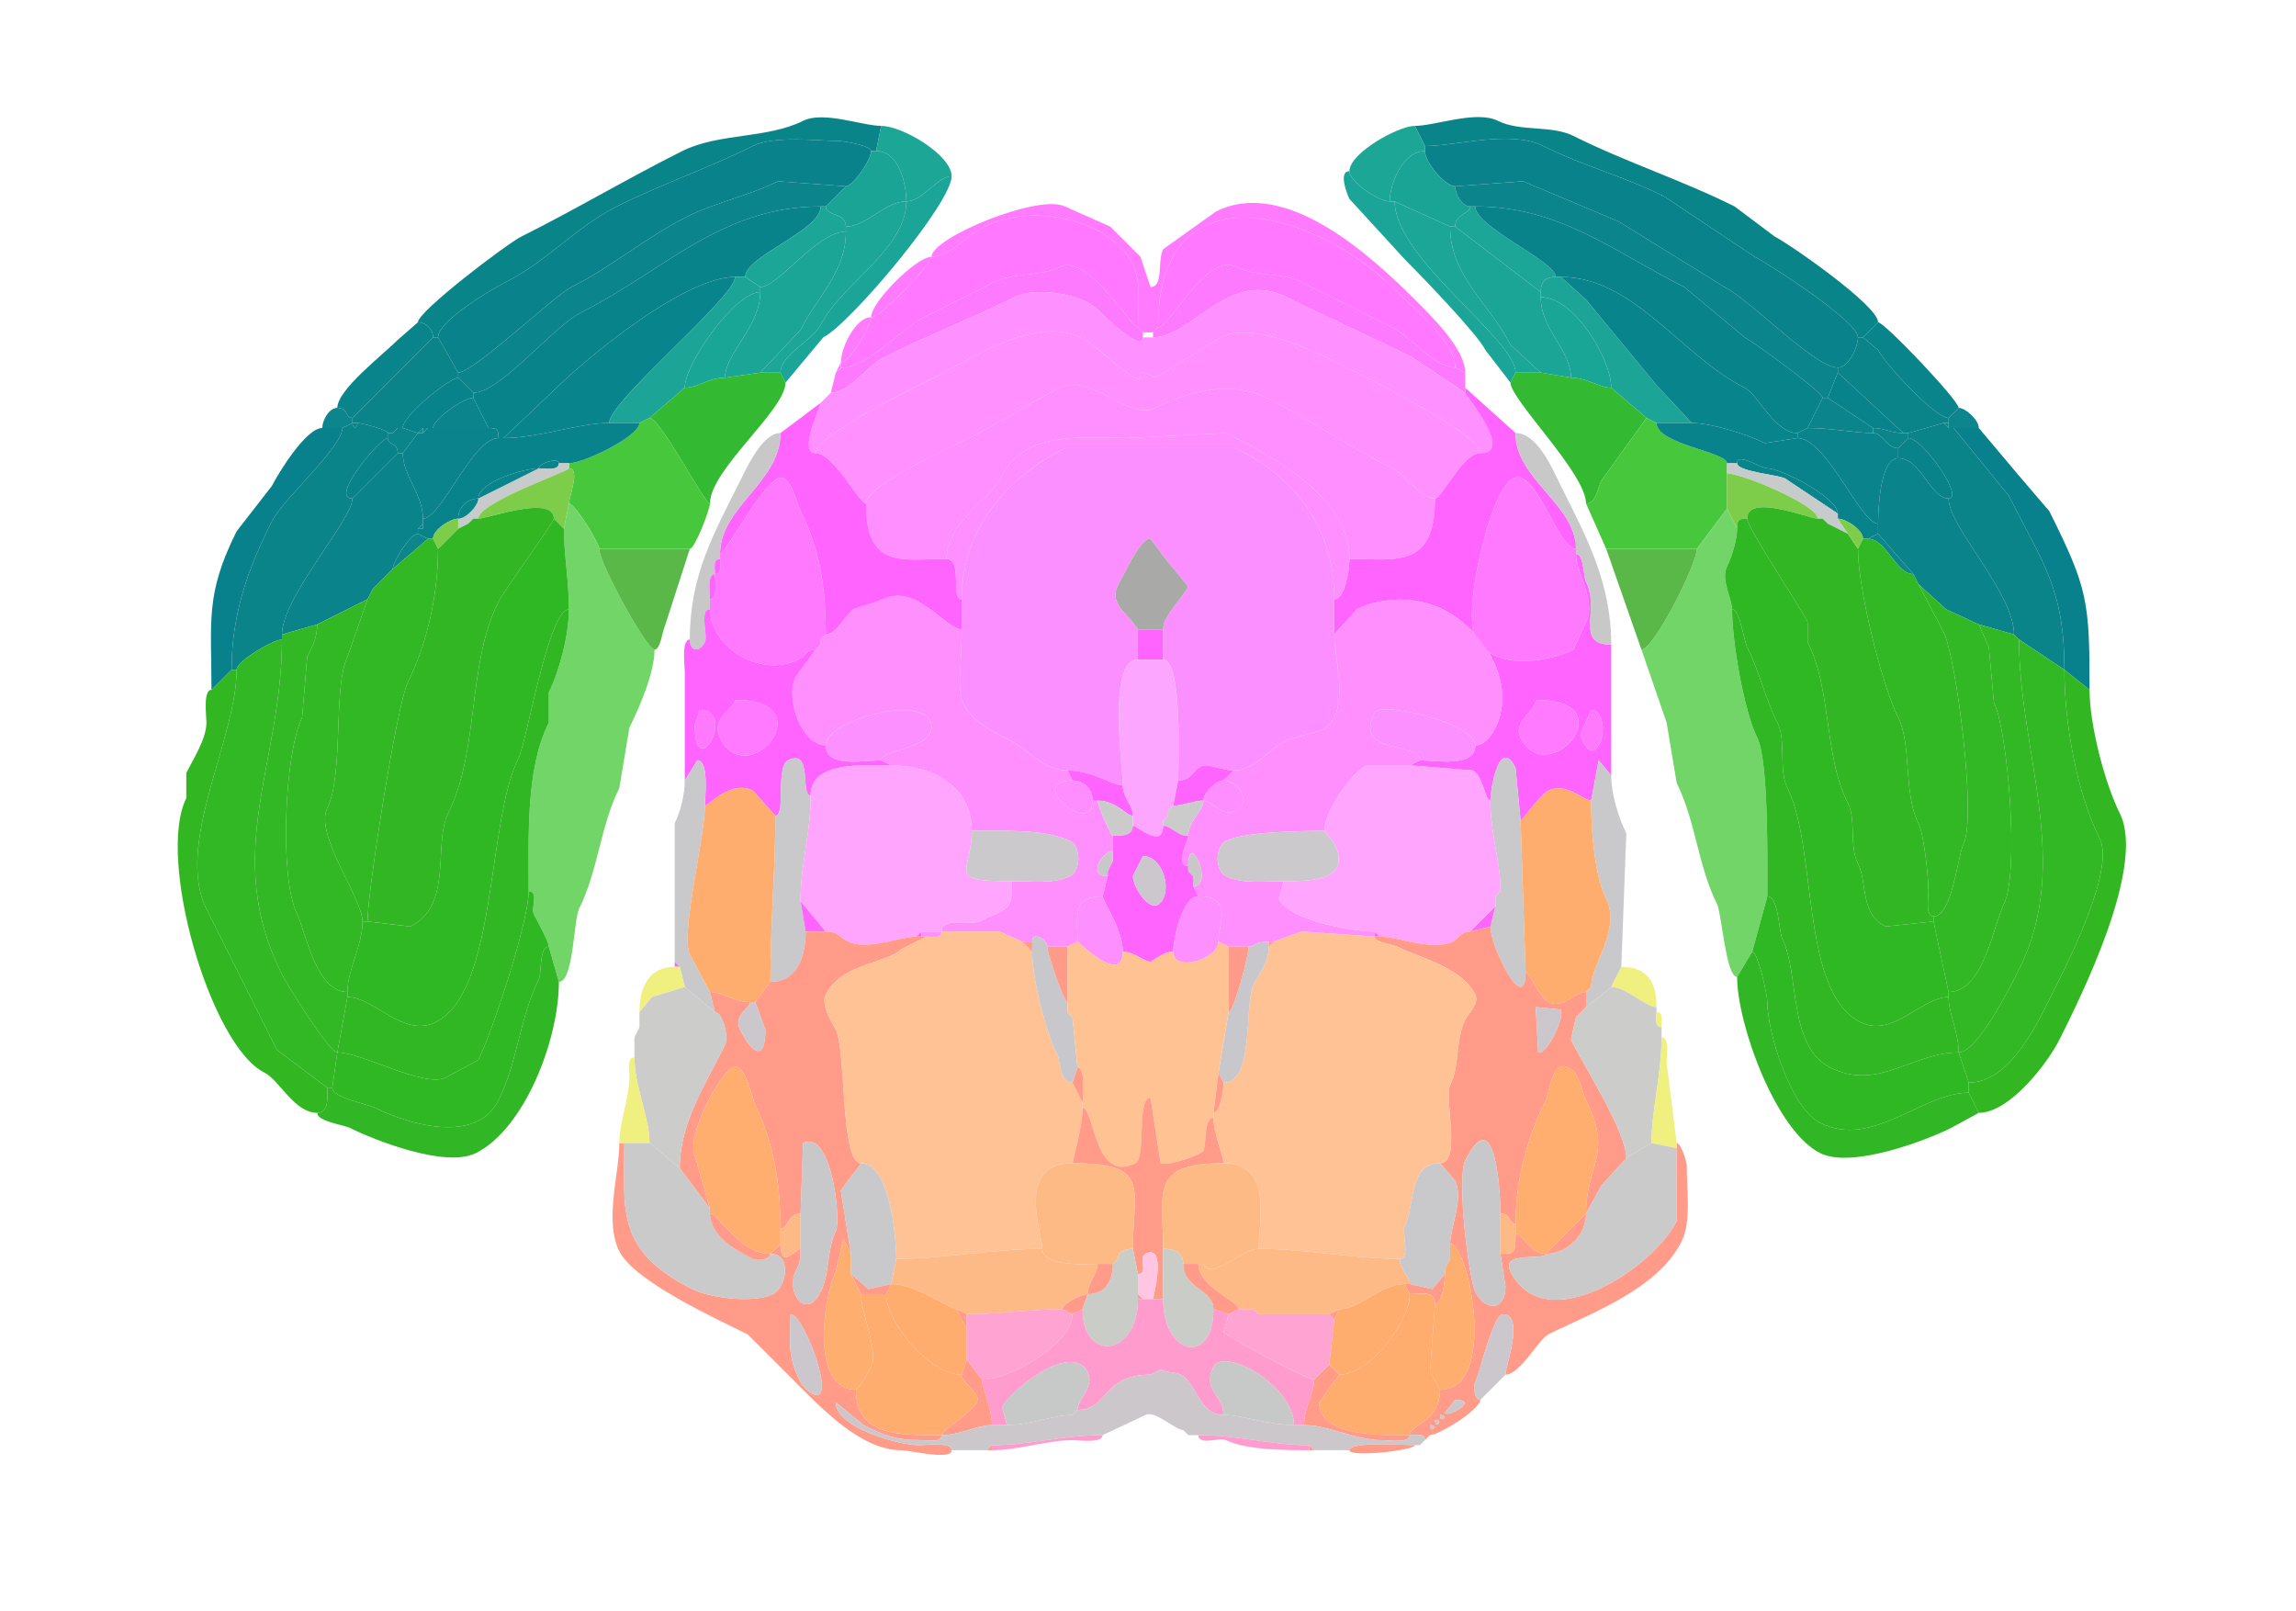 <svg xmlns="http://www.w3.org/2000/svg" viewBox="0 0 456 320"><path fill="#098589" id="VISp1" d="M86 67h1c0-3.37 11.047-9.773 13.5-11 7.969-3.985 14.085-11.042 22-15 8.837-4.419 18.223-7.612 27-12 4.301-2.15 13.131-1 17-1 1.147 0 6.5.957 6.5 2h1l1-5c-3.701 0-11.448-3.026-15.5-1-7.154 3.577-16.759 2.38-24 6-10.779 5.39-21.098 11.55-32 17C100.676 48.412 83 61.83 83 64c1.54 0 3 1.341 3 3ZM369 67h1l3-3c0-3.344-17.669-15.585-20.5-17l-8-6c-10.399-5.2-21.637-8.818-32-14-4.396-2.198-10.574-.787-15-3-4.296-2.148-12.46 1-16.5 1l2 4c6.373 0 16.978-3.26 23.5 0 7.725 3.862 16.249 6.124 24 10l18 12c2.791 1.395 20.5 12.797 20.5 16Z"/><path fill="#1BA696" id="RSPagl1" d="M189 35c-2.866 0-5.719 5-9 5 0-3.454-1.431-10-6-10l1-5c4.292 0 14 5.826 14 10ZM268 34c0 2.083 5.763 6 8 6 0-3.508 2.653-10 7-10v-1l-2-4c-3.294 0-13 5.417-13 9Z"/><path fill="#0A828C" id="VISp2/3" d="m87 67 4 7c3.04 0 19.044-15.272 22.5-17 8.008-4.004 14.922-9.961 23-14 5.691-2.846 12.307-4.153 18-7l13.5 1c1.343 0 5-5.135 5-7 0-1.043-5.353-2-6.5-2-3.869 0-12.699-1.15-17 1-8.777 4.388-18.163 7.581-27 12-7.915 3.958-14.031 11.015-22 15C98.047 57.227 87 63.63 87 67ZM369 67c0 2.024-1.886 6-4 6-4.575 0-17.339-13.42-22.5-16l-21-13-19-8-13.5 1c-1.912 0-6-4.649-6-7v-1c6.373 0 16.978-3.26 23.5 0 7.725 3.862 16.249 6.124 24 10l18 12c2.791 1.395 20.5 12.797 20.5 16Z"/><path fill="#1AA496" id="RSPagl2/3" d="M164 41c0 2.007 4 1.121 4 4 4.095 0 7.713-5 12-5 0-3.454-1.431-10-6-10h-1c0 1.865-3.657 7-5 7l-4 4ZM288 45h1c0-2.54 3-2.543 3-4-1.712 0-3-2.571-3-4-1.912 0-6-4.649-6-7-4.347 0-7 6.492-7 10h1l11 5Z"/><path fill="#1BA598" id="RSPd1" d="m301 74-1 2-5-6.5c-1.647-3.293-13.126-15.126-16-18l-11-12c-.402-.804-2.3-5.5 0-5.5 0 2.083 5.763 6 8 6h1c0 11.35 24 27.348 24 34ZM155 74l1 2 7.5-9c5.328-2.664 25.5-26.666 25.5-32-2.866 0-5.719 5-9 5 0 9.508-12.971 16.443-17 24.5-1.558 3.117-8 5.903-8 9.5Z"/><path fill="#0B848B" id="VISp4" d="m91 75 3 3c5.395 0 15.802-13.15 21.5-16 16.311-8.156 27.682-21 47.5-21h1l4-4-13.5-1c-5.693 2.847-12.309 4.154-18 7-8.078 4.039-14.992 9.996-23 14-3.456 1.728-19.46 17-22.5 17v1ZM362 79h1l2-5v-1c-4.575 0-17.339-13.42-22.5-16l-21-13-19-8-13.5 1c0 1.429 1.288 4 3 4h1c16.848 0 27.656 9.078 41.5 16l12 10c1.767.883 15.5 10.915 15.5 12Z"/><path fill="#1BA697" id="RSPd2/3" d="M151 74h4c0-3.597 6.442-6.383 8-9.5 4.029-8.057 17-14.992 17-24.5-4.287 0-7.905 5-12 5v1c0 8.054-5.692 12.885-9 19.5l-8 8.5ZM301 74h5l-6-5.5c-4.086-8.173-12-13.59-12-23.5l-11-5c0 11.35 24 27.348 24 34Z"/><path fill="#088389" id="VISp5" d="M99 87h1l9.5-9c7.399-7.399 26.574-23 36.5-23h2c0-4.154 15-9.151 15-14-19.818 0-31.189 12.844-47.5 21-5.698 2.85-16.105 16-21.5 16v1l3 6c1.747 0 2 .253 2 2Z"/><path fill="#1CA697" id="RSPagl5" d="m148 55 3 2c3.592 0 11.244-11 17-11v-1c0-2.879-4-1.993-4-4h-1c0 4.849-15 9.846-15 14Z"/><path fill="#FF7AFD" id="SCzo" d="m289 73 2 1c0-4.697-6.61-11.11-10-14.5-9.071-9.07-25.874-24.313-39.5-17.5L231 49.5c-1.179 2.357.135 7.5-2.5 7.5l-2-6-6-6-9-4c-5.159-2.58-26.5 6.205-26.5 10 3.451 0 7.468-4.484 10.5-6 9.435-4.718 24.974-1.551 29.5 7.5 1.67 3.34 1 8.503 1 12.5l1 1h2l1-1c0-32.56 31.516-22.984 47-7.5 3.771 3.77 12 10.264 12 15.5Z"/><path fill="#1CA697" id="RSPagl5" d="M309 55c-2.041 0-3 .96-3 3l-17-13c0-2.54 3-2.543 3-4h1c0 4.136 16 10.883 16 14Z"/><path fill="#088389" id="VISp5" d="m359 85-2 1c-4.57 0-7.788-7.644-10.5-9-12.559-6.28-22.007-22-36.5-22h-1c0-3.117-16-9.864-16-14 16.848 0 27.656 9.078 41.5 16l12 10c1.767.883 15.5 10.915 15.5 12l-3 6Z"/><path fill="#FF78FF" id="SCsg" d="M167 72v1c5.517 0 11.674-7.587 16.5-10l14-7c3.837-1.919 9.102-1.051 13-3 5.538-2.77 14.147 12 15.5 12 0-3.997.67-9.16-1-12.5-4.526-9.051-20.065-12.218-29.5-7.5-3.032 1.516-7.049 6-10.5 6 0 1.263-9.844 12-12 12 0 1.654-4.228 9-6 9ZM230 65c2.459 0 9.559-14.97 15.5-12 3.88 1.94 9.157 1.078 13 3l18 9c3.648 1.824 8.353 8 12.5 8 0-5.236-8.229-11.73-12-15.5-15.484-15.484-47-25.06-47 7.5Z"/><path fill="#1AA596" id="RSPd5" d="m306 74 6 1c0-5.556-6-9.485-6-16v-1l-17-13h-1c0 9.91 7.914 15.327 12 23.5l6 5.5ZM151 74l-7 1c0-4.856 7-10.11 7-17v-1c3.592 0 11.244-11 17-11 0 8.054-5.692 12.885-9 19.5l-8 8.5Z"/><path fill="#FF7AFD" id="SCzo" d="M185 51c-3.009 0-12 8.991-12 12 2.156 0 12-10.737 12-12Z"/><path fill="#FD7AFF" id="SCop" d="m166 74-1 4c3.7 0 7.286-5.393 10.5-7 8.563-4.282 17.525-7.763 26-12 4.243-2.121 13.33-.67 16.5 2.5.971.97 9 8.9 9 5.5v-1l-1-1c-1.353 0-9.962-14.77-15.5-12-3.898 1.949-9.163 1.081-13 3l-14 7c-4.826 2.413-10.983 10-16.5 10l-1 1ZM291 77v1l-10.5-7c-8.316-4.158-16.792-7.896-25-12-11.407-5.704-18.775 8-26.5 8v-1l1-1c2.459 0 9.559-14.97 15.5-12 3.88 1.94 9.157 1.078 13 3l18 9c3.648 1.824 8.353 8 12.5 8l2 1v3Z"/><path fill="#08858C" id="VISp6a" d="M121 84c-5.947 0-14.146 3-21 3l9.5-9c7.399-7.399 26.574-23 36.5-23 0 4.099-25 24.599-25 29Z"/><path fill="#1CA597" id="RSPagl6a" d="M121 84h6l2-1 7-6c0-4.834 9.99-19 15-19v-1l-3-2h-2c0 4.099-25 24.599-25 29ZM329 84h7l-7-7.5-14-17-5-4.5h-1c-2.041 0-3 .96-3 3v1c6.651 0 14 12.319 14 18l7 6 2 1Z"/><path fill="#08858C" id="VISp6a" d="M357 86v1l-6.5 1c-3.468-1.734-10.653-4-14.5-4l-7-7.5-14-17-5-4.5c14.493 0 23.941 15.72 36.5 22 2.712 1.356 5.93 9 10.5 9Z"/><path fill="#1AA697" id="RSPd6a" d="M144 75c-3.354 0-5.291 2-8 2 0-4.834 9.99-19 15-19 0 6.89-7 12.144-7 17Z"/><path fill="#FF90FF" id="SCig" d="M162 90c0-3.583 19.926-13.213 23.5-15 6.507-3.254 20.114-12.443 29-8 3.991 1.995 6.964 5.982 11 8 2.794 1.397-1.853-2.927 4 0l13-8c6.411-3.205 18.21 2.605 23 5 3.818 1.909 28.5 13.945 28.5 18 6.806 0-3-11.439-3-12l-10.5-7c-8.316-4.158-16.792-7.896-25-12-11.407-5.704-18.775 8-26.5 8h-2c0 3.4-8.029-4.53-9-5.5-3.17-3.17-12.257-4.621-16.5-2.5-8.475 4.237-17.437 7.718-26 12-3.214 1.607-6.8 7-10.5 7l-1 1-1 1c0 .678-4.543 10-1 10Z"/><path fill="#1AA697" id="RSPd6a" d="M312 75c3.138 0 5.662 2 8 2 0-5.681-7.349-18-14-18 0 6.515 6 10.444 6 16Z"/><path fill="#FF7AFD" id="SCzo" d="M173 63c-3.048 0-6 5.993-6 9 1.772 0 6-7.346 6-9Z"/><path fill="#09848A" id="VISl1" d="M67 81c2.215 0 1.519 2 3 2l16-16c0-1.659-1.46-3-3-3l-4 3.5c-3.027 3.027-12 9.895-12 13.5ZM389 81l-2 2c-2.75 0-12.679-10.858-14-13.5l-3-2.5 3-3c1.275 0 16 15.485 16 17Z"/><path fill="#0A8489" id="VISl2/3" d="M77 86h1l1-1h1c0-2.649 9.49-10 11-10v-1l-4-7h-1L70 83v1h1c.706 0 6 1.325 6 2Z"/><path fill="#FF90FE" id="SCiw" d="M285 99c-2.828 0-5.994-4.747-8.5-6-8.455-4.228-16.452-9.726-25-14-7.046-3.523-15.439-1.28-22 2-5.406 2.703-12.859-7.07-19-4-6.057 3.029-11.817 6.909-18 10-3.524 1.762-20.5 9.345-20.5 13-1.366 0-6.371-10-10-10 0-3.583 19.926-13.213 23.5-15 6.507-3.254 20.114-12.443 29-8 3.991 1.995 6.964 5.982 11 8 2.794 1.397-1.853-2.927 4 0l13-8c6.411-3.205 18.21 2.605 23 5 3.818 1.909 28.5 13.945 28.5 18-3.554 0-7.646 9-9 9Z"/><path fill="#0A8489" id="VISl2/3" d="M378 86h1l7-2h1v-1c-2.75 0-12.679-10.858-14-13.5l-3-2.5h-1c0 2.024-1.886 6-4 6v1l13 12Z"/><path fill="#FF7AFD" id="SCzo" d="m167 73-1 1 1-2v1Z"/><path fill="#33B932" id="APr" d="M129 83c2.128 0 10.917 17 12 17 0-6.713 15-18.566 15-24l-1-2h-4l-7 1c-3.354 0-5.291 2-8 2l-7 6ZM327 83l-9 12.5c-.592 1.185-1.012 4.5-3 4.5 0-5.972-15-20.612-15-24l1-2h5l6 1c3.138 0 5.662 2 8 2l7 6Z"/><path fill="#08828B" id="VISl4" d="M372 85c2.275 0 3.514 1 6 1l-13-12-2 5 9 6ZM85 85h1c0-1.78 6.115-6 8-6v-1l-3-3c-1.51 0-11 7.351-11 10l3 1 1-1h1Z"/><path fill="#FF8FFF" id="SCdg" d="M188 111c0-7.365 8.604-11.709 11-16.5 4.593-9.186 16.501-7.5 25-7.5l19.5-1c9.004 4.502 24.5 12.612 24.5 25 9.071 0 17 2.061 17-12-2.828 0-5.994-4.747-8.5-6-8.455-4.228-16.452-9.726-25-14-7.046-3.523-15.439-1.28-22 2-5.406 2.703-12.859-7.07-19-4-6.057 3.029-11.817 6.909-18 10-3.524 1.762-20.5 9.345-20.5 13 0 13.131 7.222 11 16 11Z"/><path fill="#FF64FF" id="MB" fill-rule="evenodd" d="m316 141-2 4.5c-.409.817 1.382 4.059 2.5 3.5 2.529-1.265 2.453-8-.5-8m-11-2c0 2.348-4.602 4.296-3 7.5 5.314 10.629 21.294-7.5 3-7.5m11 20c-1.448 0-5.027-3.736-8.5-2-1.574.787-5.265 6-5.5 6l-1-10.5c-3.213-6.426-5 4.248-5 6.5-1.076 0-1.46-4.98-3.5-6l-12.5-1 2-1c3.296 0 11 1.498 11-3 1.986 0 3.293-2.086 4-3.5 4.272-8.544-2.08-19.29-10.5-23.5-5.119-2.559-11.925-2.537-17 0l-4.5 5v-7c2.172 0 3-6.02 3-8 9.071 0 17 2.061 17-12 1.354 0 5.446-9 9-9 6.806 0-3-11.439-3-12v-1l10 9c0 9.282 12 14.128 12 23-3.695 0-7.939-16.28-12.5-14-4.611 2.305-10.051 26.399-7.5 31.5 3.433 6.865 14.489 5.006 19.5 2.5l2.5-5.5c2.106-4.213-2-9.66-2-13.5 1.59 0 1.443 4.386 2 5.5 2.845 5.69-2.325 12.5 5 12.5v26l-2.5-3-1.5 8Z"/><path fill="#FF64FF" id="MB" d="m165 78-1 1 1-1Z"/><path fill="#0B858B" id="VISl5" d="M86 85h11l-3-6c-1.885 0-8 4.22-8 6Z"/><path fill="#FF64FF" id="MB" d="m164 79-1 1 1-1Z"/><path fill="#0B858B" id="VISl5" d="M372 85v1c-3.458 0-8.233-1-13-1l3-6h1l9 6Z"/><path fill="#FF64FF" id="MB" d="M191 125c-3.151 0-9.129-9.185-15.5-6l-6 2c-1.279.64-3.232 5-5.5 5 0-9.309-1.166-16.831-5-24.5-.501-1.003-2.129-7.686-4.5-6.5-3.596 1.798-10.337 15-11.5 15 0-9.386 12-14.205 12-24l8-6c0 .678-4.543 10-1 10 3.629 0 8.634 10 10 10 0 13.131 7.222 11 16 11 3.258 0 .728 8 3 8v6Z"/><path fill="#0C858C" id="VISli1" d="M64 85h4l2-1v-1c-1.481 0-.785-2-3-2-1.712 0-3 2.571-3 4ZM388 85h5c0-1.634-2.634-4-4-4l-2 2v2h1Z"/><path fill="#47C83C" id="POST" d="M119 109h18c.999 0 4-7.852 4-9-1.083 0-9.872-17-12-17l-2 1c0 2.648-11.082 8-14 8v1c2.322 0 0 5.704 0 7 1.199 0 6 7.844 6 9ZM319 109h18l6-8v-9c0-2.275-14-3.743-14-8l-2-1-9 12.5c-.592 1.185-1.012 4.5-3 4.5l4 9Z"/><path fill="#08838C" id="VISpl6a" d="M370 107h1l2-1v-2c-3.466 0-10.266-17-16-17l-6.5 1c-3.468-1.734-10.653-4-14.5-4h-7c0 4.257 14 5.725 14 8h2c0-2.23 4.707 1 6 1 2.641 0 14 5.78 14 9v1c1.562 0 5 2.189 5 4Z"/><path fill="#0A8389" id="VISpor2/3" d="M46 133h1c0-1.772 7.346-6 9-6v-1c0-7.396 14-22.832 14-27-4.692 0 5.55-12 7-12v-1c0-.675-5.294-2-6-2 0 1.186-1 1.186-1 0l-2 1c0 3.801-11.851 14.203-14 18.5-4.654 9.308-8 18.262-8 29.5Z"/><path fill="#0A858A" id="VISli2/3" d="M70 84h1c0 1.186-1 1.186-1 0Z"/><path fill="#08838C" id="VISpl6a" d="M85 107h1c0-1.811 3.438-4 5-4 0-2.226 1.774-4 4-4 0-3.354 9.269-6 12-6 0-.996 4-2.274 4-1h2c2.918 0 14-5.352 14-8h-6c-5.947 0-14.146 3-21 3h-1c-5.14 0-11.368 16-15 16v2h-1v1l2 1Z"/><path fill="#0A8389" id="VISpor2/3" d="m401 127 9 6c0-16.313-4.41-21.321-11-34.5L388 85h-1l-1-1-7 2v1c2.839 0 11.258 12 8 12 0 5.637 13 18.721 13 27l1 1Z"/><path fill="#0A858A" id="VISli2/3" d="M387 84v1l-1-1h1Z"/><path fill="#09818C" id="VISpor1" d="m46 133-4 4c0-13.775-1.273-18.953 5-31.5l7-9C55.138 94.224 60.715 85 64 85h4c0 3.801-11.851 14.203-14 18.5-4.654 9.308-8 18.262-8 29.5Z"/><path fill="#08828B" id="VISl4" d="m79 85-1 1 1-1Z"/><path fill="#0B858A" id="VISpl4" d="M79 90h1l3-4-3-1h-1l-1 1h-1v1c0 1.481 2 .785 2 3ZM83 86h1v-1l-1 1Z"/><path fill="#0B858B" id="VISl5" d="m85 85-1 1v-1h1Z"/><path fill="#0B838C" id="VISpl5" d="M80 90c0 4.453 4 8.197 4 13 3.632 0 9.86-16 15-16 0-1.747-.253-2-2-2H85l-1 1h-1l-3 4ZM377 91c-3.809 0-4 11.275-4 13-3.466 0-10.266-17-16-17v-1l2-1c4.767 0 9.542 1 13 1 1.947 0 2.636 3 5 3v2Z"/><path fill="#0B858A" id="VISpl4" d="m379 87-2 2c-2.364 0-3.053-3-5-3v-1c2.275 0 3.514 1 6 1h1v1Z"/><path fill="#09818C" id="VISpor1" d="m410 133 5 4c0-17.584-.328-20.156-8-35.5l-6-7-8-9.5h-5l11 13.5c6.59 13.179 11 18.187 11 34.5Z"/><path fill="#C9C8C8" id="bic" d="M141 121c-2.207 0-.338 5.176-1 6.5-1.122 2.244-3 1.797-3-.5 0-12.79 4.764-21.028 10-31.5 1.324-2.648 4.389-9.5 8-9.5 0 9.795-12 14.614-12 24v1c-1.473 0-1 1.952-1 3-1.643 0-1 3.765-1 5v2Z"/><path fill="#FF8FFE" id="SCdw" d="M191 119c0-13.571 8.682-24.091 20.5-30h34c11.45 5.725 19.5 15.519 19.5 30 2.172 0 3-6.02 3-8 0-12.388-15.496-20.498-24.5-25L224 87c-8.499 0-20.407-1.686-25 7.5-2.396 4.791-11 9.135-11 16.5 3.258 0 .728 8 3 8Z"/><path fill="#C9C8C8" id="bic" d="M313 110c1.59 0 1.443 4.386 2 5.5 2.845 5.69-2.325 12.5 5 12.5 0-12.315-4.923-21.347-10-31.5-1.489-2.977-4.544-10.5-9-10.5 0 9.282 12 14.128 12 23v1Z"/><path fill="#0A828A" id="VISpor4" d="m79 90-9 9c-4.692 0 5.55-12 7-12 0 1.481 2 .785 2 3ZM377 91c4.564 0 6.369 8 10 8 3.258 0-5.161-12-8-12l-2 2v2Z"/><path fill="#FC8FFF" id="PAG" d="M245 153c-1.842 0-4.283-1-5.5-1-2.459 0-2.364 3-5.5 3 0-3.328.887-24-3-24v-6c0-2.735 3.796-6.092 5-8.5l-4.5-5.5-3-4c-1.226-.613-4.01 4.52-4.5 5.5-2.431 4.862-4.27 5.73.5 10.5l1.5 2v6c-6.105 0-3 21.054-3 25-1.962 0-5.963-3-11-3-4.784 0-7.531-4.015-11.5-6-12.729-6.365-9.5-8.617-9.5-22v-6c0-13.571 8.682-24.091 20.5-30h34c11.45 5.725 19.5 15.519 19.5 30v7c0 4.927 3.459 16.02-2.5 19l-7 2c-3.559 1.779-6.248 6-10.5 6Z"/><path fill="#0B838A" id="VISpor5" d="m63 124-7 2c0-7.396 14-22.832 14-27l9-9h1c0 4.453 4 8.197 4 13v1l-1 1v1c-1.514 0-5 5.537-5 7l-1 1-1 1-2 2-1 2-10 5Z"/><path fill="#08848A" id="VISpl6b" d="M111 92c0 1.58-2.855 1-4 1 0-.996 4-2.274 4-1ZM345 92c0 1.657 8.063 2.281 9.5 3l10.5 7c0-3.22-11.359-9-14-9-1.293 0-6-3.23-6-1Z"/><path fill="#0B838A" id="VISpor5" d="m393 124 7 2c0-8.279-13-21.363-13-27-3.631 0-5.436-8-10-8-3.809 0-4 11.275-4 13v2l7 8 1 2 5.5 5 6.5 3Z"/><path fill="#C8CBCC" id="ec" d="m93 104-2 1v-2c1.634 0 4-2.634 4-4l12-6c1.145 0 4 .58 4-1h2v1c0 .612-18 6.749-18 10h-1l-1 1ZM363 104l4 2-2-3v-1l-10.5-7c-1.437-.719-9.5-1.343-9.5-3h-2v2c2.794 0 18 6.235 18 9h1l1 1Z"/><path fill="#08848A" id="VISpl6b" d="M107 93c-2.731 0-12 2.646-12 6l12-6Z"/><path fill="#7DCD4B" id="HPF" d="m110 103 2 2 1-5c0-1.296 2.322-7 0-7 0 .612-18 6.749-18 10 1.807 0 15-4.84 15 0ZM347 103c-1.747 0-2 .253-2 2l-2-4v-7c2.794 0 18 6.235 18 9-1.637 0-14-5.099-14 0Z"/><path fill="#FE79FE" id="ICe" d="m163 128-1 1c-2.029 0-1.881 1.191-3.5 2-7.557 3.779-17.5-2.717-17.5-10v-2c1.643 0 1-3.765 1-5 1.473 0 1-1.952 1-3v-1c1.163 0 7.904-13.202 11.5-15 2.371-1.186 3.999 5.497 4.5 6.5 3.834 7.669 5 15.191 5 24.5l-1 1v1ZM313 109c-3.695 0-7.939-16.28-12.5-14-4.611 2.305-10.051 26.399-7.5 31.5 3.433 6.865 14.489 5.006 19.5 2.5l2.5-5.5c2.106-4.213-2-9.66-2-13.5v-1Z"/><path fill="#08848A" id="VISpl6b" d="M95 99c-2.226 0-4 1.774-4 4 1.634 0 4-2.634 4-4Z"/><path fill="#72D568" id="PAR" d="m109 188 2 7c2.931 0 2.937-12.374 4-14.5 3.791-7.581 4.249-16.499 8-24l2-12c1.999-3.998 5-10.931 5-15.5-1.562 0-11-17.134-11-20 0-1.156-4.801-9-6-9l-1 5c0 5.139 1 10.395 1 16 0 4.965-1.859 12.219-4 16.5v6c-4.594 9.188-4 22.491-4 33.5 2.064 0 .426 3.353 1 4.5.579 1.157 3 5.491 3 6.5Z"/><path fill="#32B623" id="ENTm6" d="M87 109c0 9.124-2.188 18.877-6 26.5-2.157 4.314-8 41.399-8 47.5l8.5 1c8.585-4.293 4.473-16.446 7.5-22.5 6.287-12.574 3.698-29.396 10-42 1.144-2.288 11-15.776 11-16.5 0-4.84-13.193 0-15 0h-1l-1 1-2 1-4 4Z"/><path fill="#72D568" id="PAR" d="m348 189-3 5c-2.246 0-3.029-12.557-4-14.5-3.789-7.578-4.231-16.462-8-24l-2-12-5-14.5c2.441 0 11-16.884 11-20l6-8 2 4c0 2.128-1.054 5.608-2 7.5-1.284 2.568 1 6.486 1 8.5 0 6.348 2.336 20.172 5 25.5 2.286 4.572 2 24.804 2 31.5l-3 11Z"/><path fill="#32B623" id="ENTm6" d="M384 182v1l-9.5 1c-5.178-2.589-3.54-8.58-5.5-12.5-1.796-3.591-.29-8.58-2-12-4.854-9.707-3.12-22.24-8-32v-4c-1.567-3.135-12-18.716-12-20.5 0-5.099 12.363 0 14 0h1l1 1 4 2 2 3c0 7.882 4.687 26.874 8 33.5 2.702 5.403.987 14.974 4 21 1.199 2.398 2 11.014 2 13.5 0 1.235-.643 5 1 5Z"/><path fill="#7DCD4B" id="HPF" d="m86 107 1 2 4-4v-2c-1.562 0-5 2.189-5 4ZM94 103l-1 1 1-1Z"/><path fill="#30B724" id="ENTm5" d="M69 197v1c5.338 0 11.097 8.202 17.5 5 12.343-6.172 10.074-39.648 16.5-52.5 1.647-3.293 5.935-29.5 10-29.5 0-5.605-1-10.861-1-16l-2-2c0 .724-9.856 14.212-11 16.5-6.302 12.604-3.713 29.426-10 42-3.027 6.054 1.085 18.207-7.5 22.5l-8.5-1h-1c0 4.795-3 9.549-3 14ZM387 197v1c-5.338 0-11.097 8.202-17.5 5-11.987-5.994-8.523-34.546-14.5-46.5-1.822-3.644-.189-9.379-2-13-2.451-4.901-3.559-10.118-6-15-.636-1.272-1.45-7.5-3-7.5 0-2.014-2.284-5.932-1-8.5.946-1.892 2-5.372 2-7.5 0-1.747.253-2 2-2 0 1.784 10.433 17.365 12 20.5v4c4.88 9.76 3.146 22.293 8 32 1.71 3.42.204 8.409 2 12 1.96 3.92.322 9.911 5.5 12.5l9.5-1 3 14Z"/><path fill="#7DCD4B" id="HPF" d="m362 103 1 1-1-1ZM370 107l-1 2-2-3-2-3c1.562 0 5 2.189 5 4Z"/><path fill="#0B838C" id="VISpl5" d="M83 105h1v-1l-1 1Z"/><path fill="#0C858B" id="VISpor6a" d="m85 107-7 6c0-1.463 3.486-7 5-7l2 1ZM371 107c3.622 0 5.534 7 9 7l-7-8-2 1Z"/><path fill="#32B824" id="ENTl6a" d="M72 183h1c0-6.101 5.843-43.186 8-47.5 3.812-7.623 6-17.376 6-26.5l-1-2h-1l-7 6-1 1-1 1-2 2-1 2-4 11.5c-2.867 5.735-.692 23.384-4 30-2.599 5.198 7 17.953 7 22.5Z"/><path fill="#A9A9A8" id="AQ" d="M226 125h5c0-2.735 3.796-6.092 5-8.5l-4.5-5.5-3-4c-1.226-.613-4.01 4.52-4.5 5.5-2.431 4.862-4.27 5.73.5 10.5l1.5 2Z"/><path fill="#32B824" id="ENTl6a" d="m381 116 5 9.5c2.551 5.102 6.557 36.886 4 42-1.228 2.457-2.251 14.5-6 14.5-1.643 0-1-3.765-1-5 0-2.486-.801-11.102-2-13.5-3.013-6.026-1.298-15.597-4-21-3.313-6.626-8-25.618-8-33.5l1-2h1c3.622 0 5.534 7 9 7l1 2Z"/><path fill="#59B847" id="PRE" d="m137 109-5 15.5c-.465.93-.817 4.5-2 4.5-1.562 0-11-17.134-11-20h18ZM337 109c0 3.116-8.559 20-11 20l-7-20h18Z"/><path fill="#FF64FF" id="MB" d="M143 111c-1.473 0-1 1.952-1 3 1.473 0 1-1.952 1-3Z"/><path fill="#0C858B" id="VISpor6a" d="m78 113-1 1 1-1ZM77 114l-1 1 1-1Z"/><path fill="#FF64FF" id="MB" d="M142 114c-1.643 0-1 3.765-1 5 1.643 0 1-3.765 1-5Z"/><path fill="#31B824" id="ENTl5" d="m384 183 3 14c6.981 0 8.897-13.294 11-17.5 3.092-6.184.776-34.449-2-40l-1-11-2-4.5-6.5-3-5.5-5 5 9.5c2.551 5.102 6.557 36.886 4 42-1.228 2.457-2.251 14.5-6 14.5v1ZM74 117l-1 2 1-2ZM72 183c0 4.795-3 9.549-3 14-6.3 0-8.345-12.189-10-15.5-3.58-7.16-2.462-32.076 1-39l1-12c1.07-2.14 2-3.887 2-6.5l10-5-4 11.5c-2.867 5.735-.692 23.384-4 30-2.599 5.198 7 17.953 7 22.5Z"/><path fill="#FF8FFD" id="MRN" d="M208 188h4l2-1c0-5.094-1.15-9 5-9l1-4c-4.279 0-.884-5 1-5v-3c-.427 0-3-6.112-3-7h-1c0 7.411-13.645-4-4-4l-1-2c-4.784 0-7.531-4.015-11.5-6-12.729-6.365-9.5-8.617-9.5-22-3.151 0-9.129-9.185-15.5-6l-6 2c-1.279.64-3.232 5-5.5 5l-1 1v1l-1 1-4 5.5c-2.091 4.182 1.165 13.5 6 13.5 0-5.093 21-10.803 21-3.5 0 4.183-10 4.352-10 6.5l2 1c7.897 0 16 3.954 16 13 5.73 0 14.657-.421 19.5 2 2.23 1.115 2.23 5.885 0 7-3.188 1.594-7.681 1-11.5 1 0 6.152-.775 5.138-6.5 8-1.644.822-7.5-1.038-7.5 2h11.5l4.5 2h2c0-2.216 3-.348 3 1ZM244 188h4c1.046 0 1.122-1 4-1h1l5.5-2 14.5 1v-1c-4.293 0-16.808-2.116-19-6.5l1-3.5c-3.819 0-8.312.594-11.5-1-2.23-1.115-2.23-5.885 0-7 3.649-1.825 14.792-2 19.5-2 0-3.493 5.071-11.285 8.5-13h8.5l2-1c0-3.737-13.287-.927-9-9.5 1.124-2.248 20 2.038 20 6.5 1.986 0 3.293-2.086 4-3.5 4.272-8.544-2.08-19.29-10.5-23.5-5.119-2.559-11.925-2.537-17 0l-4.5 5c0 4.927 3.459 16.02-2.5 19l-7 2c-3.559 1.779-6.248 6-10.5 6l-2 2c2.961 0 5.699 4.4 2.5 6-2.856 1.428-4.553-2-6.5-2 0 2.167-3 3.855-3 7 0 .706-2.726 6 0 6 0-7.396 5.286 4 1 4l1 2c6.978 0 4 5.238 4 9l2 1Z"/><path fill="#31B723" id="ENTm3" d="m69 198-2 11c4.89 0 17.306 7.097 21.5 5l6.5-3.5c2.809-5.618 10-27.506 10-33.5 0-11.009-.594-24.312 4-33.5v-6c2.141-4.281 4-11.535 4-16.5-4.065 0-8.353 26.207-10 29.5-6.426 12.852-4.157 46.328-16.5 52.5-6.403 3.202-12.162-5-17.5-5Z"/><path fill="#FF64FF" id="MB" fill-rule="evenodd" d="m139 141-1 3c0 11.936 8.462-3 1-3m7-2c0 1.676-4.954 3.592-3 7.5 5.567 11.134 20.836-7.5 3-7.5m-6 21c.755 0 5.147-5.177 9.5-3l4.5 5c2.119 0-.012-9.744 2.5-11 4.98-2.49 2.368 7 4.5 7 0-6.961 10.69-6 16-6l-2-1c-3.332 0-11 1.576-11-3-4.835 0-8.091-9.318-6-13.5l4-5.5c-2.029 0-1.881 1.191-3.5 2-7.557 3.779-17.5-2.717-17.5-10-2.207 0-.338 5.176-1 6.5-1.122 2.244-3 1.797-3-.5-1.7 0-1 5.137-1 6.5V155l2.5-4c2.393 0 1.5 7.525 1.5 9Z"/><path fill="#31B723" id="ENTm3" d="M387 198c0 3.378 2 6.922 2 11-9.232 0-15.965 7.768-25.5 3-8.441-4.221-6.073-18.647-9.5-25.5-.768-1.537-.692-8.5-3-8.5 0-6.696.286-26.928-2-31.5-2.664-5.328-5-19.152-5-25.5 1.55 0 2.364 6.228 3 7.5 2.441 4.882 3.549 10.099 6 15 1.811 3.621.178 9.356 2 13 5.977 11.954 2.513 40.506 14.5 46.5 6.403 3.202 12.162-5 17.5-5Z"/><path fill="#32B725" id="ENTl3" d="m69 198-2 11c-1.627 0-9.886-13.272-11-15.5-12.058-24.117 0-41.731 0-66.5v-1l7-2c0 2.613-.93 4.36-2 6.5l-1 12c-3.462 6.924-4.58 31.84-1 39 1.655 3.311 3.7 15.5 10 15.5v1ZM387 198c0 3.378 2 6.922 2 11 3.752 0 10.329-13.157 12-16.5 10.616-21.233 0-42.878 0-65.5l-1-1-7-2 2 4.5 1 11c2.776 5.551 5.092 33.816 2 40-2.103 4.206-4.019 17.5-11 17.5v1Z"/><path fill="#FF64FF" id="MB" d="M226 131h5v-6h-5v6ZM164 126l-1 1 1-1Z"/><path fill="#32B825" id="ENTl2" d="M65 216h1l1-7c-1.627 0-9.886-13.272-11-15.5-12.058-24.117 0-41.731 0-66.5-1.654 0-9 4.228-9 6 0 13.705-12.35 34.799-6 47.5l14 28 10 7.5ZM389 209l2 6c7.919 0 13.248-10.996 16-16.5 2.72-5.441 13.265-25.469 10-32-4.453-8.906-7-22.66-7-33.5l-9-6c0 22.622 10.616 44.267 0 65.5-1.671 3.343-8.248 16.5-12 16.5Z"/><path fill="#FF64FF" id="MB" d="m163 128-1 1 1-1Z"/><path fill="#FDA6FF" id="DR" d="M225 164c.853 0 6 4.714 6 0v-1l1-1v-1l1-1 1-5c0-3.328.887-24-3-24h-5c-6.105 0-3 21.054-3 25 0 2.483 2 4.026 2 6v2Z"/><path fill="#32B722" id="ENTl1" d="M65 216c0 1.622.46 5-2 5-4.556 0-7.476-6.488-10.5-8-10.723-5.361-21.46-42.581-15.5-54.5v-5c1.389-2.777 4-6.802 4-10 0-1.363-.7-6.5 1-6.5l4-4h1c0 13.705-12.35 34.799-6 47.5l14 28 10 7.5ZM391 217l2 4c6.21 0 13.782-10.063 16-14.5 4.076-8.153 17.297-34.407 12-45-2.946-5.892-6-17.497-6-24.5l-5-4c0 10.84 2.547 24.594 7 33.5 3.265 6.531-7.28 26.559-10 32-2.752 5.504-8.081 16.5-16 16.5v2Z"/><path fill="#FF7AFE" id="SAG" d="M146 139c0 1.676-4.954 3.592-3 7.5 5.567 11.134 20.836-7.5 3-7.5ZM305 139c0 2.348-4.602 4.296-3 7.5 5.314 10.629 21.294-7.5 3-7.5Z"/><path fill="#FF79FD" id="PBG" d="m139 141-1 3c0 11.936 8.462-3 1-3Z"/><path fill="#FC90FF" id="CUN" d="M164 148c0 4.576 7.668 3 11 3 0-2.148 10-2.317 10-6.5 0-7.303-21-1.593-21 3.5ZM293 148c0 4.498-7.704 3-11 3 0-3.737-13.287-.927-9-9.5 1.124-2.248 20 2.038 20 6.5Z"/><path fill="#FF79FD" id="PBG" d="m316 141-2 4.5c-.409.817 1.382 4.059 2.5 3.5 2.529-1.265 2.453-8-.5-8Z"/><path fill="#C9C9CB" id="ll" d="m141 197 1 4-6-5-1-4-1-1v-27.5c1.164-2.329 2-5.779 2-8.5l2.5-4c2.393 0 1.5 7.525 1.5 9 0 6.27-4.933 25.633-3 29.5l4 7.5ZM160 185c0 5.862-2.245 10-7 10 0-11.706 1-22.618 1-33 2.119 0-.012-9.744 2.5-11 4.98-2.49 2.368 7 4.5 7 0 7.737-2 13.172-2 21l1 6ZM296 184c0 4.105 7 18.014 7 9l-1-30-1-10.5c-3.213-6.426-5 4.248-5 6.5 0 6.755 2 11.757 2 18l-1 1v2l-1 4ZM315 197v3l5-4 2-4 1-26.5c-1.554-3.108-3-7.871-3-11.5l-2.5-3-1.5 8c0 5.505.598 14.696 3 19.5 3.002 6.004-3 13.028-3 17.5l-1 1Z"/><path fill="#FFA5FD" id="PPN" d="M183 185h4c0-3.038 5.856-1.178 7.5-2 5.725-2.862 6.5-1.848 6.5-8-13.405 0-8-1.638-8-10 0-9.046-8.103-13-16-13-5.31 0-16-.961-16 6 0 7.737-2 13.172-2 21l5 6c2.606 0 2.4.95 4.5 2 3.641 1.82 10.246-1 13.5-1l1-1Z"/><path fill="#FF64FF" id="MB" d="M239 159c-2.011 0-3.989 1-6 1l1-5c3.136 0 3.041-3 5.5-3 1.217 0 3.658 1 5.5 1l-2 2c-1.366 0-4 2.366-4 4Z"/><path fill="#FFA5FD" id="PPN" d="M292 185c-2.029 0-1.881 1.191-3.5 2-3.885 1.942-10.888-1-14.5-1l-1-1c-4.293 0-16.808-2.116-19-6.5l1-3.5c4.527 0 13.799.098 10-7.5l-2-2.5c0-3.493 5.071-11.285 8.5-13h8.5l12.5 1c2.04 1.02 2.424 6 3.5 6 0 6.755 2 11.757 2 18l-1 1v2l-5 5Z"/><path fill="#FF64FF" id="MB" d="M218 159c3.741 0 5.665 3 7 3 0-1.974-2-3.517-2-6-1.962 0-5.963-3-11-3l1 2c2.226 0 4 1.774 4 4h1Z"/><path fill="#FE8DFE" id="Pa4" d="M213 155c2.226 0 4 1.774 4 4 0 7.411-13.645-4-4-4ZM243 155c2.961 0 5.699 4.4 2.5 6-2.856 1.428-4.553-2-6.5-2 0-1.634 2.634-4 4-4Z"/><path fill="#FFAC6F" id="NLL" d="M149 199h1l3-4c0-11.706 1-22.618 1-33l-4.5-5c-4.353-2.177-8.745 3-9.5 3 0 6.27-4.933 25.633-3 29.5l4 7.5c2.709 0 4.646 2 8 2ZM316 196l-1 1c-2.457 0-4.522 3.489-7.5 2-1.698-.849-3.824-6-4.5-6l-1-30c.235 0 3.926-5.213 5.5-6 3.473-1.736 7.052 2 8.5 2 0 5.505.598 14.696 3 19.5 3.002 6.004-3 13.028-3 17.5Z"/><path fill="#CBCBCC" id="mlf" d="M225 164c0 2.109-2.535 2-4 2-.427 0-3-6.112-3-7 3.741 0 5.665 3 7 3v2ZM231 164c1.624 0 2.75 2 5 2 0-3.145 3-4.833 3-7-2.011 0-3.989 1-6 1l-1 1v1l-1 1v1Z"/><path fill="#FF64FF" id="MB" d="m233 160-1 1 1-1ZM232 162l-1 1 1-1Z"/><path fill="#FF64FF" id="MB" fill-rule="evenodd" d="m227 170-2 4c0 2.192 3.961 8.579 6 4.5 1.542-3.084-.545-8.5-4-8.5m-4 19c2.194 0 4.269 2 5.5 2 .288 0 2.439-2 4.5-2 0-2.316 1.774-11 5-11l-1-2v-2l-1-1v-1c-2.726 0 0-5.294 0-6-2.25 0-3.376-2-5-2 0 4.714-5.147 0-6 0 0 2.109-2.535 2-4 2v5l-1 2v1l-1 4c0 .961 4 6.511 4 11Z"/><path fill="#CBC9CB" id="scp" d="M193 165c5.73 0 14.657-.421 19.5 2 2.23 1.115 2.23 5.885 0 7-3.188 1.594-7.681 1-11.5 1-13.405 0-8-1.638-8-10ZM263 165c-4.708 0-15.851.175-19.5 2-2.23 1.115-2.23 5.885 0 7 3.188 1.594 7.681 1 11.5 1 4.527 0 13.799.098 10-7.5l-2-2.5Z"/><path fill="#C8C8C8" id="mtg" d="M220 173v1c-4.279 0-.884-5 1-5v2l-1 2ZM237 174v2c4.286 0-1-11.396-1-4v1l1 1Z"/><path fill="#CCC7CC" id="dscp" d="m227 170-2 4c0 2.192 3.961 8.579 6 4.5 1.542-3.084-.545-8.5-4-8.5Z"/><path fill="#FF8FFD" id="MRN" d="m221 171-1 2 1-2ZM236 173l1 1-1-1Z"/><path fill="#30B824" id="ENTm2" d="m67 209-1 7c0 2.029 6.967 3.233 8.5 4 6.171 3.086 19.998 7.504 24.5-1.5 3.788-7.576 4.251-16.502 8-24 .65-1.3.007-6.5 2-6.5 0-1.009-2.421-5.343-3-6.5-.574-1.147 1.064-4.5-1-4.5 0 5.994-7.191 27.882-10 33.5l-6.5 3.5c-4.194 2.097-16.61-5-21.5-5Z"/><path fill="#FF64FF" id="MB" d="m298 177-1 1 1-1Z"/><path fill="#FD90FE" id="AT" d="M214 187c.101 0 9 8.837 9 2 0-4.489-4-10.039-4-11-6.15 0-5 3.906-5 9ZM242 187c0 3.516-9 6.206-9 2 0-2.316 1.774-11 5-11 6.978 0 4 5.238 4 9Z"/><path fill="#30B824" id="ENTm2" d="M391 215v2c-9.273 0-19.115 11.193-29.5 6-5.92-2.96-10.5-18.105-10.5-24 0-1.529-1.902-10-3-10l3-11c2.308 0 2.232 6.963 3 8.5 3.427 6.853 1.059 21.279 9.5 25.5 9.535 4.768 16.268-3 25.5-3l2 6Z"/><path fill="#FF64FF" id="MB" d="M160 185h4l-5-6 1 6ZM296 184l-4 1 5-5-1 4Z"/><path fill="#FF9B88" id="P" fill-rule="evenodd" d="M157 261c0 5.802-.77 7.96 2 13.5.443.886 3.143 3.715 4 2 1.336-2.672-3.733-15.5-6-15.5m30 24c0 1.579-2.855 1-4 1-5.163 0-7.316-.908-11.5-3l-5.5-4.5c0 5.059 12.603 8.5 16.5 8.5 1.363 0 6.5-.7 6.5 1 0 2.105-8.263 0-10 0-8.199 0-16.24-8.74-22-14.5l-8.5-8.5c-5.651-2.825-22.48-10.459-25.5-16.5-3.026-6.053 0-15.395 0-21.5h1c0 13.11-1.851 21.325 13.5 29 3.646 1.823 12.327 2.836 16 1 2.766-1.383 3.831-8-.5-8l2-2c0 5.34 2.991 1 4 1 0 2.113-.141 2.782-1 4.5-1.971 3.943 2.014 9.972 5 4 1.822-3.644 1.186-8.372 3-12 1.118-2.236-.885-20.307-6.5-17.5l-.5 14c-2.54 0-2.543 3-4 3 0-8.922-1.318-17.136-5-24.5-.55-1.099-1.966-8.767-4.5-7.5-2.777 1.389-9.297 13.907-7.5 17.5l3 10.5-6-8c0-8.929 4.848-16.195 9-24.5.786-1.572-.473-6.5-2-6.5l-1-4c2.709 0 4.646 2 8 2 0 1.284-3.47 2.561-2 5.5 2.314 4.629 5 6.545 5 0l-2-5.5 3-4c4.755 0 7-4.138 7-10h4c2.606 0 2.4.95 4.5 2 3.641 1.82 10.246-1 13.5-1h2l-5 2.5c-2.839 2.839-11.889 2.777-15 9-1.025 2.05 1.227 5.453 2 7 2.095 4.19.844 26.5 5 26.5 0 .276-3.429 4.357-4 5.5l2 12.5-1.5-3-1.5 6.5c-2.434 4.869-5.187 23.5 4 23.5 0 9.318 8.885 9 17 9ZM284 283c0 1.93 1.93 0 0 0m1-1c0 1.93 1.93 0 0 0m1-1c0 1.93 1.93 0 0 0m3-3-2 2.5c0 1.32 7.126-2.5 2-2.5m16-78 .5 9c1.513.756 5.322-6.857 4.5-8.5l-5-.5m-21 85-1 1c0-1.473-1.952-1-3-1 0-2.207 6-2.443 6-9 11.597 0 5.742-29 2-29 0-3.036 2.718-9.064 1-12.5l-3-3.5c4.363 0 .735-12.971 2-15.5 1.952-3.904 1.058-9.116 3-13 .628-1.256 2.867-3.267 2-5-2.722-5.444-11.009-7.255-15.5-9.5-.93-.465-4.5-.817-4.5-2h1c3.612 0 10.615 2.942 14.5 1 1.619-.809 1.471-2 3.5-2l4-1c0 4.105 7 18.014 7 9 .676 0 2.802 5.151 4.5 6 2.978 1.489 5.043-2 7.5-2v3l-1 1-1 1-1 4.5c2.594 5.187 11 18.24 11 23.5l-5 5.5-3 5.5c0-9.746 5.416-11.668 0-22.5-.915-1.83-1.203-5.351-3.5-6.5-3.286-1.643-3.751 5.002-4.5 6.5-3.657 7.314-6 15.699-6 24.5-1.481 0-.785-2-3-2 0-3.285-.801-22.898-7-10.5-1.69 3.38.661 23.321 2 26 2.026 4.053 6 3.756 6-1l-1-6.5c2.933 0 3-.165 3-4 1.548 0 2.767 4 6 4 0 1.387-9.081-.663-7 3.5 6.816 13.631 28.324-.649 33-10V227c.843 0 2 3.646 2 4.5 0 4.564.916 11.168-1 15-4.801 9.602-18.07 14.285-26.5 18.5-1.845.923-5.633 8-8.5 8 0-1.702 3.865-12-.5-12-1.954 0-4.672 11.845-5.5 13.5-.472.945-.156 3.5 1 3.5 0 1.866-8.179 7-10 7Z"/><path fill="#FF64FF" id="MB" d="M182 186h1v-1l-1 1Z"/><path fill="#FF8FFD" id="MRN" d="M183 186h1c1.048 0 3 .473 3-1h-4v1Z"/><path fill="#FFC295" id="PRNr" d="M207 248c-9.423 0-19.822 2-29 2 0-4.629-1.329-19-7-19-4.156 0-2.905-22.31-5-26.5-.773-1.547-3.025-4.95-2-7 3.111-6.223 12.161-6.161 15-9l5-2.5c1.048 0 3 .473 3-1h11.5l4.5 2 2 2c0 5.35 2.614 15.728 5 20.5.706 1.411.386 5.5 3 5.5l2 4v1c0 3.731-2 10.83-2 11-11.443 0-6 13.827-6 17ZM250 248c9.124 0 19.136 2 28 2 2.207 0 .338-5.176 1-6.5 2.066-4.133.706-12.5 7-12.5 4.363 0 .735-12.971 2-15.5 1.952-3.904 1.058-9.116 3-13 .628-1.256 2.867-3.267 2-5-2.722-5.444-11.009-7.255-15.5-9.5-.93-.465-4.5-.817-4.5-2l-14.5-1-5.5 2-1 1c0 3.026-1.736 4.972-3 7.5-1.983 3.966.264 19.5-6 19.5 0 1.357-.647 6-2 6v1c0 3.301 2 7.523 2 9 9.869 0 7 11.414 7 17Z"/><path fill="#FF64FF" id="MB" d="M273 186h1l-1-1v1Z"/><path fill="#C8C8CC" id="tspc" d="m214 212-1 3c-2.614 0-2.294-4.089-3-5.5-2.386-4.772-5-15.15-5-20.5v-2c0-2.216 3-.348 3 1 0 1.392 3.285 11 4 11v2l1 1 1 10ZM242 213l1 2c6.264 0 4.017-15.534 6-19.5 1.264-2.528 3-4.474 3-7.5v-1c-2.878 0-2.954 1-4 1 0 1.677-2.968 13-4 13l-2 12Z"/><path fill="#FF9B88" id="P" d="M205 187v2l-2-2h2Z"/><path fill="#FFC393" id="CS" d="M241 221v1c-1.993 0-1.35 5.2-2 6.5-.433.867-7.175 3.163-8.5 2.5l-2-13c-2.867 0-.781 11.89-3 13-8.236 4.118-8.106-11-10.5-11v-1c0-1.406.714-7-1-7l-1-10-1-1v-13l2-1c.101 0 9 8.837 9 2 2.194 0 4.269 2 5.5 2 .288 0 2.439-2 4.5-2 0 4.206 9 1.516 9-2l2 1v13l-2 12-1 8Z"/><path fill="#FF9B88" id="P" d="m253 187-1 1v-1h1Z"/><path fill="#31B625" id="ENTm1" d="M65 216h1c0 2.029 6.967 3.233 8.5 4 6.171 3.086 19.998 7.504 24.5-1.5 3.788-7.576 4.251-16.502 8-24 .65-1.3.007-6.5 2-6.5l2 7c0 11.479-6.794 29.147-16.5 34-6.031 3.016-20.266-2.633-25-5-1.265-.632-6.5-1.278-6.5-3 2.46 0 2-3.378 2-5Z"/><path fill="#FF9B88" id="P" d="M212 188v11c-.715 0-4-9.608-4-11h4ZM248 188c0 1.677-2.968 13-4 13v-13h4Z"/><path fill="#31B625" id="ENTm1" d="m391 217 2 4-5.5 3c-4.892 2.446-19.731 8.135-26 5-8.871-4.435-16.5-25.698-16.5-35l3-5c1.098 0 3 8.471 3 10 0 5.895 4.58 21.04 10.5 24 10.385 5.193 20.227-6 29.5-6Z"/><path fill="#FF64FF" id="MB" d="M134 192h1l-1-1v1Z"/><path fill="#F0F080" id="CB" d="m136 196-6.5 2-2.5 3c0-4.857 1.798-9 7-9h1l1 4ZM320 196c2.997 0 6.742 4 9 4 0-4.916-1.785-8-7-8l-2 4Z"/><path fill="#CCCCCA" id="mcp" d="m129 227 6 5c0-8.929 4.848-16.195 9-24.5.786-1.572-.473-6.5-2-6.5l-6-5-6.5 2-2.5 3v3l-1 2v4c0 5.762 3 11.959 3 17Z"/><path fill="#FF9B88" id="P" d="m316 196-1 1 1-1Z"/><path fill="#CCCCCA" id="mcp" d="m328 227-5 3c0-5.26-8.406-18.313-11-23.5l1-4.5 1-1 1-1 5-4c2.997 0 6.742 4 9 4v1c0 1.048-.473 3 1 3v2c0 7.413-2 14.453-2 21Z"/><path fill="#CBC7CC" id="sctv" d="M149 199h1l2 5.5c0 6.545-2.686 4.629-5 0-1.47-2.939 2-4.216 2-5.5ZM305 200l.5 9c1.513.756 5.322-6.857 4.5-8.5l-5-.5Z"/><path fill="#C9C9CB" id="ll" d="m315 200-1 1 1-1Z"/><path fill="#FF9B88" id="P" d="m212 201 1 1-1-1Z"/><path fill="#C9C9CB" id="ll" d="m314 201-1 1 1-1Z"/><path fill="#F0F080" id="CB" d="M329 201c1.473 0 1 1.952 1 3-1.473 0-1-1.952-1-3ZM127 204l-1 2 1-2ZM333 227v1l-5-1c0-6.547 2-13.587 2-21 1.643 0 1 3.765 1 5l2 16ZM124 227h5c0-5.041-3-11.238-3-17-1.534 0-1 2.402-1 3.5 0 5.15-2 8.937-2 13.5h1Z"/><path fill="#FFAE6F" id="PSV" d="m155 247-2 2c-6.107 0-10.294-8-12-8v-1l-3-10.5c-1.797-3.593 4.723-16.111 7.5-17.5 2.534-1.267 3.95 6.401 4.5 7.5 3.682 7.364 5 15.578 5 24.5v3Z"/><path fill="#FF9B88" id="P" d="m213 215 2 4c0-1.406.714-7-1-7l-1 3Z"/><path fill="#FFAE6F" id="PSV" d="M301 245c1.548 0 2.767 4 6 4l8-8c0-9.746 5.416-11.668 0-22.5-.915-1.83-1.203-5.351-3.5-6.5-3.286-1.643-3.751 5.002-4.5 6.5-3.657 7.314-6 15.699-6 24.5v2Z"/><path fill="#FF9B88" id="P" d="M243 215c0 1.357-.647 6-2 6l1-8 1 2ZM229 258h2v-10c0-11.185-2.786-17 12-17 0-1.477-2-5.699-2-9-1.993 0-1.35 5.2-2 6.5-.433.867-7.175 3.163-8.5 2.5l-2-13c-2.867 0-.781 11.89-3 13-8.236 4.118-8.106-11-10.5-11 0 3.731-2 10.83-2 11 15.721 0 12 5.005 12 17l1 5c2.205 0 .002-3.251 1.5-4 4.377-2.188 1.5 8.713 1.5 9Z"/><path fill="#CACACB" id="sV" d="M141 241c0 4.462 5.148 7.324 8.5 9 .945.472 3.5.156 3.5-1 4.331 0 3.266 6.617.5 8-3.673 1.836-12.354.823-16-1-15.351-7.675-13.5-15.89-13.5-29h5l6 5 6 8v1Z"/><path fill="#C8C8CB" id="rust" d="M159 241v7c0 2.113-.141 2.782-1 4.5-1.971 3.943 2.014 9.972 5 4 1.822-3.644 1.186-8.372 3-12 1.118-2.236-.885-20.307-6.5-17.5l-.5 14ZM298 241v8l1 6.5c0 4.756-3.974 5.053-6 1-1.339-2.679-3.69-22.62-2-26 6.199-12.398 7 7.215 7 10.5Z"/><path fill="#CACACB" id="sV" d="M315 241c0 4.25-3.75 8-8 8 0 1.387-9.081-.663-7 3.5 6.816 13.631 28.324-.649 33-10V228l-5-1-5 3-5 5.5-3 5.5Z"/><path fill="#C9C9CB" id="ll" d="m169 253 3.5 3 4.5-1 1-5c0-4.629-1.329-19-7-19 0 .276-3.429 4.357-4 5.5l2 12.5v4Z"/><path fill="#FEBA85" id="TRN" d="M218 251h3l1-1c0-1.577 1.762-2 3-2 0-11.995 3.721-17-12-17-11.443 0-6 13.827-6 17 0 3.708 9.403 3 11 3ZM239 251l1 1c3.701 0 6.898-4 10-4 0-5.586 2.869-17-7-17-14.786 0-12 5.815-12 17 2.043 0 4 .591 4 3h4Z"/><path fill="#C9C9CB" id="ll" d="m287 253-2.5 3-4.5-1c0-1.624-2-2.75-2-5 2.207 0 .338-5.176 1-6.5 2.066-4.133.706-12.5 7-12.5l3 3.5c1.718 3.436-1 9.464-1 12.5v3l-1 2v1Z"/><path fill="#FF9B88" id="P" d="M141 241c1.706 0 5.893 8 12 8 0 1.156-2.555 1.472-3.5 1-3.352-1.676-8.5-4.538-8.5-9Z"/><path fill="#FDB986" id="PC5" d="M155 247c0 5.34 2.991 1 4 1v-7c-2.54 0-2.543 3-4 3v3ZM301 245c0 3.835-.067 4-3 4v-8c2.215 0 1.519 2 3 2v2Z"/><path fill="#FF9B88" id="P" d="m315 241-8 8c4.25 0 8-3.75 8-8Z"/><path fill="#FEAE6E" id="SOCl" d="m171 275-1 1c-9.187 0-6.434-18.631-4-23.5l1.5-6.5 1.5 3v4l2 4c0 3.946 3.609 11.281 2 14.5l-2 3.5ZM285 259l-1 13.5 2 3.5c11.597 0 5.742-29 2-29v3l-1 2v1c0 1.357-.647 6-2 6Z"/><path fill="#FDBA86" id="PRNc" d="M211 260c-6.412 0-12.849 1-19 1l-2-1c-1.301 0-8.057-5-13-5l1-5c9.178 0 19.577-2 29-2 0 3.708 9.403 3 11 3 0 2.073-2 3.674-2 6-1.238 0-5 1.923-5 3Z"/><path fill="#CACCC8" id="ml" d="M226 258c0 11.469-11 12.59-11 2l1-3c3.727 0 5-2.822 5-6l1-1c0-1.577 1.762-2 3-2l1 5v5ZM231 258c0 11.3 10 13.281 10 2 0-3.97-6-4.081-6-9 0-2.409-1.957-3-4-3v10Z"/><path fill="#FDBA86" id="PRNc" d="M250 261h14l2-1c4.07 0 8.1-5 13-5h1c0-1.624-2-2.75-2-5-8.864 0-18.876-2-28-2-3.102 0-6.299 4-10 4l-1-1h-1c0 4.598 8 7.312 8 9h3l1 1Z"/><path fill="#FFC5E2" id="RM" d="M227 258h2c0-.287 2.877-11.188-1.5-9-1.498.749.705 4-1.5 4v4l1 1Z"/><path fill="#FF9B88" id="P" d="m222 250-1 1 1-1ZM288 250l-1 2 1-2ZM221 251c0 3.178-1.273 6-5 6 0-2.326 2-3.927 2-6h3ZM246 260l-2 1-3-1c0-3.97-6-4.081-6-9h3c0 4.598 8 7.312 8 9ZM239 251l1 1-1-1ZM171 257h5l1-2-4.5 1-3.5-3 2 4ZM280 257c2.312 0 5-.868 5 2 1.353 0 2-4.643 2-6l-2.5 3-4.5-1h-1l1 2Z"/><path fill="#FFAD6E" id="SOCm" d="m192 270-1 3c-6.206 0-15-10.224-15-16l1-2c4.943 0 11.699 5 13 5l2 4v6ZM264 271l2 2c6.082 0 14-10.539 14-16l-1-2c-4.9 0-8.93 5-13 5l-1 2-1 9Z"/><path fill="#FEAD6F" id="POR" d="M170 276c0 9.318 8.885 9 17 9 0-.765 6.059-4.618 7-6.5.982-1.963-3-3.672-3-5.5-6.206 0-15-10.224-15-16h-5c0 3.946 3.609 11.281 2 14.5l-2 3.5-1 1Z"/><path fill="#FF9B88" id="P" d="m215 260-2 1-2-1c0-1.077 3.762-3 5-3l-1 3ZM226 258h1l-1-1v1Z"/><path fill="#FEAD6F" id="POR" d="M286 276c0 6.557-6 6.793-6 9-4.769 0-18 .555-18-6.5l4-5.5c6.082 0 14-10.539 14-16 2.312 0 5-.868 5 2l-1 13.5 2 3.5Z"/><path fill="#FF9BCD" id="MY" d="M257 283h2c0-3.447 2-6.245 2-9-1.398 0-17.582-8.664-18-9.5l1-3.5-3-1c0 11.281-10 9.3-10-2h-5c0 11.469-11 12.59-11 2l-2 1c0 5.844-12.428 13-18 13 0 1.477 2 5.699 2 9h3l-1-3.5c1.759-3.519 13.914-13.172 17-7 1.465 2.931-2 5.297-2 7.5 6.154 0 4.876-7 14.5-7l2-1c1.284.642 2.813.406 4 1 2.986 1.493 3.685 8 8.5 8 0-4.187-4.317-4.865-2-9.5 2.089-4.177 16 3.746 16 11.5Z"/><path fill="#FF9B88" id="P" d="M192 261v3l-2-4 2 1Z"/><path fill="#FEA3D2" id="NTB" d="m192 270 3 4c5.572 0 18-7.156 18-13l-2-1c-6.412 0-12.849 1-19 1v9ZM264 271l-3 3c-1.398 0-17.582-8.664-18-9.5l1-3.5 2-1h3l1 1h14l1 1-1 9Z"/><path fill="#FF9B88" id="P" d="m249 260 1 1-1-1ZM264 261l1 1 1-2-2 1Z"/><path fill="#CBC7CC" id="sctv" d="M157 261c0 5.802-.77 7.96 2 13.5.443.886 3.143 3.715 4 2 1.336-2.672-3.733-15.5-6-15.5ZM295 277l-1 1c-1.156 0-1.472-2.555-1-3.5.828-1.655 3.546-13.5 5.5-13.5 4.365 0 .5 10.298.5 12l-1 1-1 1-1 1-1 1Z"/><path fill="#FF9B88" id="P" d="M197 283c-2.979 0-6.23 2-10 2 0-.765 6.059-4.618 7-6.5.982-1.963-3-3.672-3-5.5l1-3 3 4c0 1.477 2 5.699 2 9Z"/><path fill="#C7C9C9" id="py" d="M213 281c-3.864 0-8.209 2-13 2l-1-3.5c1.759-3.519 13.914-13.172 17-7 1.465 2.931-2 5.297-2 7.5l-1 1ZM243 281c3.718 0 8.855 2 14 2 0-7.754-13.911-15.677-16-11.5-2.317 4.635 2 5.313 2 9.5Z"/><path fill="#FF9B88" id="P" d="M259 283c4.816 0 10.112 3 15.5 3 1.278 0 5.5.665 5.5-1-4.769 0-18 .555-18-6.5l4-5.5-2-2-3 3c0 2.755-2 5.553-2 9Z"/><path fill="#CCC7CB" id="tb" d="M261 288h7c0-1.788 11.092-1 13-1h1l1-1c0-1.473-1.952-1-3-1 0 1.665-4.222 1-5.5 1-5.388 0-10.684-3-15.5-3h-2c-5.145 0-10.282-2-14-2-4.815 0-5.514-6.507-8.5-8-1.187-.594-2.716-.358-4-1l-2 1c-9.624 0-8.346 7-14.5 7l-1 1c-3.864 0-8.209 2-13 2h-3c-2.979 0-6.23 2-10 2 0 1.579-2.855 1-4 1-5.163 0-7.316-.908-11.5-3l-5.5-4.5c0 5.059 12.603 8.5 16.5 8.5 1.363 0 6.5-.7 6.5 1h7l1-1c7.325 0 14.127-2 22-2l8.5-4c1.942-.971 5.916 3 7.5 3l1 1h2c7.962 0 14.525 2 22 2l1 1Z"/><path fill="#FF9B88" id="P" d="m299 273-1 1 1-1ZM298 274l-1 1 1-1ZM171 275l-1 1 1-1ZM297 275l-1 1 1-1ZM296 276l-1 1 1-1ZM295 277l-1 1 1-1Z"/><path fill="#CCC7CB" id="tb" d="m289 278-2 2.5c0 1.32 7.126-2.5 2-2.5Z"/><path fill="#FF9BCD" id="MY" d="m214 280-1 1 1-1Z"/><path fill="#CCC7CB" id="tb" d="M286 281c0 1.93 1.93 0 0 0ZM285 282c0 1.93 1.93 0 0 0ZM284 283c0 1.93 1.93 0 0 0Z"/><path fill="#FF9BCD" id="MY" d="m235 284 1 1-1-1ZM197 287v1c5.246 0 11.043-2 16-2 1.321 0 6 .684 6-1-7.873 0-14.675 2-22 2ZM260 287v1c-4.468 0-12.584-.042-16.5-2-1.238-.619-5.5 1.144-5.5-1 7.962 0 14.525 2 22 2Z"/><path fill="#FF9B88" id="P" d="m283 286-1 1 1-1ZM196 288h1v-1l-1 1ZM260 288h1l-1-1v1ZM281 287c-1.908 0-13-.788-13 1 0 1.473 13 .017 13-1Z"/></svg>